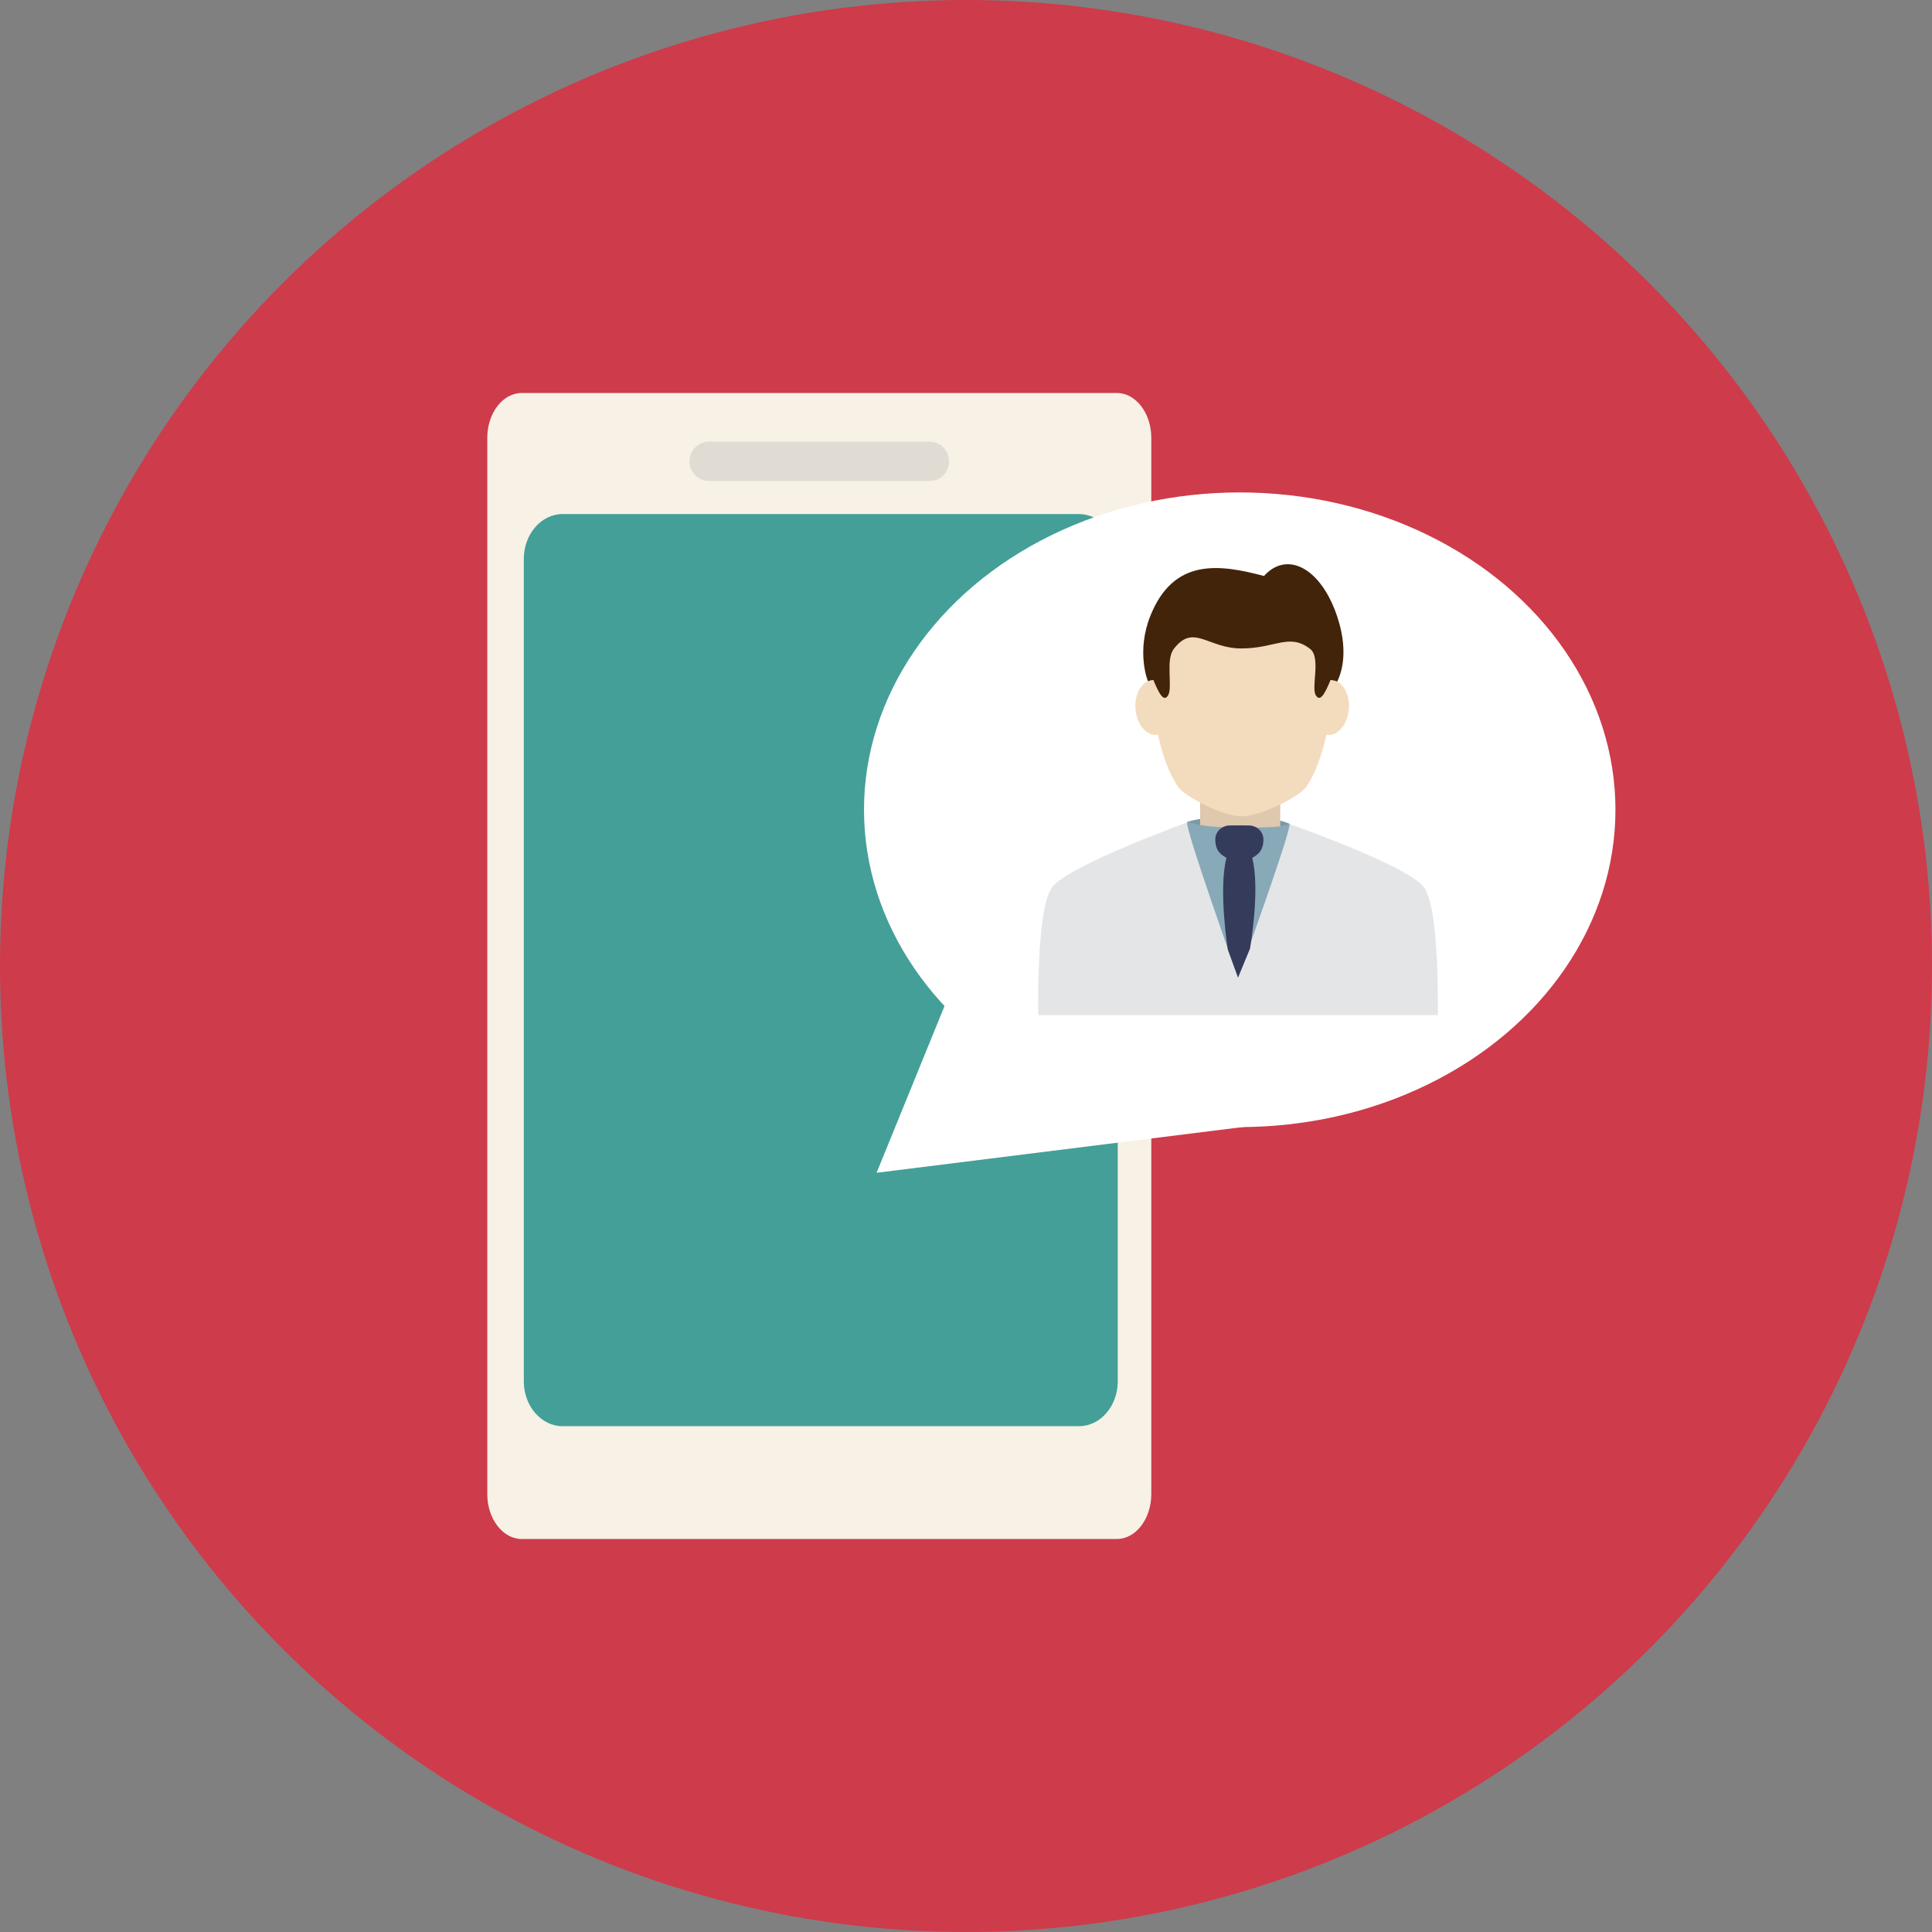 <?xml version="1.0" encoding="iso-8859-1"?>
<!-- Generator: Adobe Illustrator 19.0.0, SVG Export Plug-In . SVG Version: 6.00 Build 0)  -->
<svg version="1.1" id="Layer_1" xmlns="http://www.w3.org/2000/svg" xmlns:xlink="http://www.w3.org/1999/xlink" x="0px" y="0px"
	 viewBox="0 0 164.136 164.136" style="enable-background:new 0 0 164.136 164.136;" xml:space="preserve">
<rect x="0" y="0" width="164.136" height="164.136" fill="#808080" stroke="none"/>
<g>
	<circle style="fill:#CE3B4B;" cx="82.068" cy="82.068" r="82.068"/>
	<g>
		<g>
			<g>
				<g>
					<path style="fill:#F7F1E6;" d="M97.81,126.942c0,2.092-1.315,3.806-2.925,3.806H44.324c-1.609,0-2.926-1.714-2.926-3.806
						v-89.75c0-2.092,1.316-3.805,2.926-3.805h50.561c1.609,0,2.925,1.713,2.925,3.805C97.81,37.192,97.81,126.942,97.81,126.942z"
						/>
					<path style="fill:#449F98;" d="M94.96,117.359c0,2.093-1.481,3.805-3.287,3.805H47.789c-1.807,0-3.287-1.712-3.287-3.805
						V47.478c0-2.091,1.479-3.804,3.287-3.804h43.884c1.805,0,3.287,1.713,3.287,3.804C94.96,47.478,94.96,117.359,94.96,117.359z"
						/>
				</g>
				<path style="fill:#E0DCD3;" d="M80.631,39.192c0,0.924-0.749,1.673-1.672,1.673h-18.71c-0.923,0-1.671-0.749-1.671-1.673l0,0
					c0-0.923,0.747-1.67,1.671-1.67h18.709C79.882,37.522,80.631,38.269,80.631,39.192L80.631,39.192z"/>
			</g>
			<g>
				<g>
					<ellipse style="fill:#FFFFFF;" cx="105.323" cy="68.794" rx="31.92" ry="26.959"/>
					<polygon style="fill:#FFFFFF;" points="80.375,85.146 74.472,99.635 105.973,95.701 					"/>
				</g>
			</g>
		</g>
		<g>
			<path style="fill:#E4E5E6;" d="M120.982,75.39c-1.353-1.856-11.476-5.396-11.476-5.396l-3.634,2.543l-4.933-2.694
				c0,0-10.212,3.691-11.566,5.547c-1.353,1.857-1.167,10.851-1.167,10.851h16.9h0.054h16.988
				C122.148,86.241,122.334,77.247,120.982,75.39z"/>
			<path style="fill:#7B9AA7;" d="M105.583,70.975c-3.58,0-4.713-1.146-4.713-1.146s1.312-0.526,4.878-0.498
				c2.474,0.019,3.8,0.65,3.8,0.65S109.16,70.975,105.583,70.975z"/>
			<rect x="101.959" y="67.876" style="fill:#DEC8AE;" width="6.805" height="3.459"/>
			<path style="fill:#F3DBBD;" d="M113.218,57.777c-0.049-0.007-0.097-0.01-0.146-0.011c-0.246-7.493-4.653-8.52-7.589-8.52
				c-2.938,0-7.248,1.026-7.495,8.52c-0.049,0.001-0.097,0.003-0.145,0.011c-0.889,0.122-1.501,1.262-1.368,2.546
				c0.133,1.285,0.961,2.228,1.849,2.107c0.019-0.003,0.036-0.006,0.055-0.012c0.495,2.381,1.327,3.947,1.772,4.514
				c0.605,0.774,3.73,2.423,5.332,2.423c1.601,0,4.82-1.649,5.428-2.423c0.443-0.567,1.274-2.133,1.771-4.514
				c0.018,0.005,0.036,0.008,0.054,0.012c0.889,0.121,1.716-0.822,1.849-2.107C114.718,59.04,114.105,57.9,113.218,57.777z"/>
			<path style="fill:#42240A;" d="M113.606,52.382c-1.358-4.088-4.234-5.65-6.223-3.448c-3.78-1.004-7.696-1.565-9.666,3.423
				c-1.167,2.95-0.259,5.385-0.187,5.518c0.134-0.056,0.286-0.095,0.457-0.108c0.458,1.124,0.894,1.959,1.267,1.273
				c0.375-0.686-0.244-2.98,0.461-3.904c1.687-2.205,2.873-0.047,5.751-0.047c2.877,0,4.073-1.342,5.845,0.047
				c0.914,0.718,0.086,3.218,0.46,3.904s0.808-0.149,1.269-1.273c0.178,0.014,0.433,0.076,0.572,0.136
				C113.703,57.649,114.749,55.816,113.606,52.382z"/>
			<path style="fill:#88A9B8;" d="M109.548,69.98c-0.526,0.221-0.743,0.331-4.138,0.331c-3.396,0-3.972-0.372-4.54-0.483
				c-0.345,0.185,4.311,13.224,4.311,13.224S109.785,70.404,109.548,69.98z"/>
			<path style="fill:#353B5A;" d="M107.336,71.322c0-0.701-0.599-1.193-1.229-1.193c-0.357,0-0.726-0.005-0.807-0.007l0,0
				c0,0-0.006,0-0.009,0c-0.002,0-0.008,0-0.008,0l0,0c-0.081,0.002-0.45,0.007-0.808,0.007c-0.628,0-1.228,0.492-1.228,1.193
				c0,1.114,0.67,1.367,0.948,1.564c-0.696,2.684,0.115,7.782,0.115,7.782l0.87,2.384l1.015-2.456c0,0,0.887-5.026,0.19-7.711
				C106.666,72.689,107.336,72.436,107.336,71.322z"/>
		</g>
	</g>
</g>
<g>
</g>
<g>
</g>
<g>
</g>
<g>
</g>
<g>
</g>
<g>
</g>
<g>
</g>
<g>
</g>
<g>
</g>
<g>
</g>
<g>
</g>
<g>
</g>
<g>
</g>
<g>
</g>
<g>
</g>
</svg>
